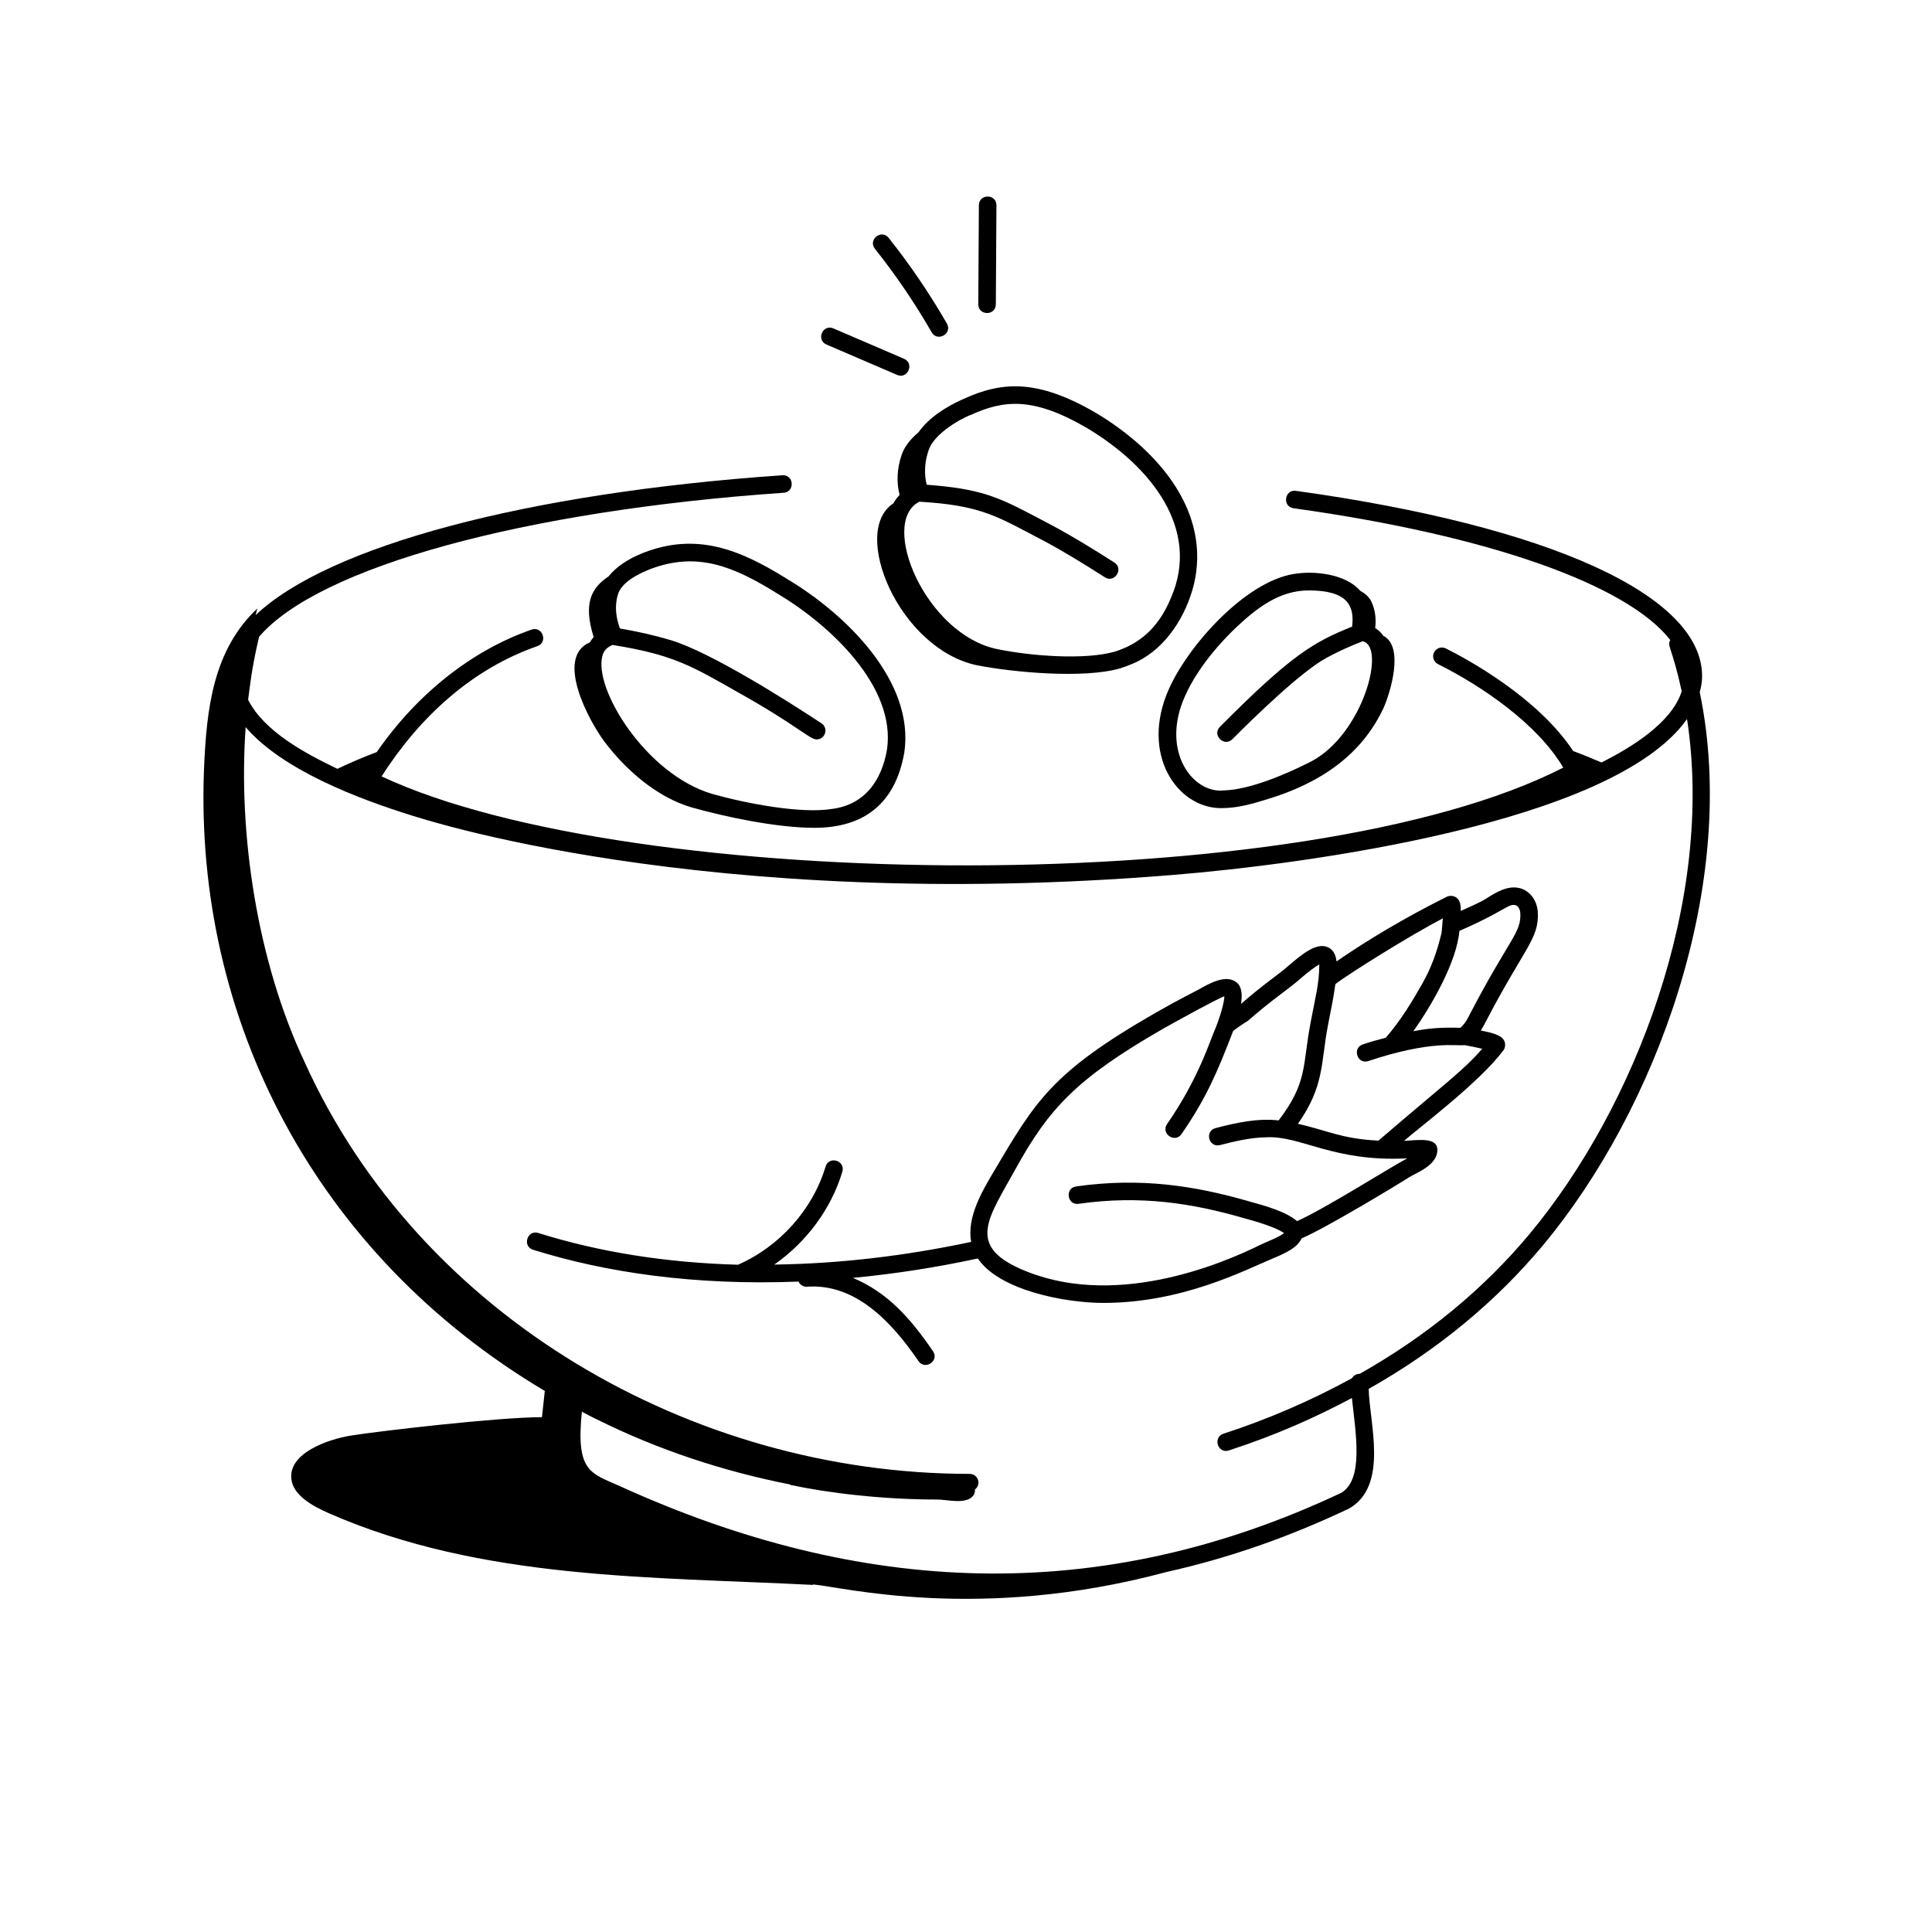 <svg xmlns="http://www.w3.org/2000/svg" xmlns:xlink="http://www.w3.org/1999/xlink" width="400" zoomAndPan="magnify" viewBox="0 0 300 300" height="400" preserveAspectRatio="xMidYMid meet" version="1.0"><path fill="currentColor" d="M 84.668 216.027 L 84.59 216.027 C 84.02 221.16 84.219 219.645 84.16 220.059 C 77.379 220.059 59.168 222.188 54.75 222.875 C 50.84 223.461 44.738 225.688 45.246 229.68 C 45.52 232.145 48.414 233.824 51.113 234.996 C 74.812 245.363 101.133 244.816 126.242 246.105 L 126.242 246.031 C 130.785 246.406 152.016 251.91 181.031 244.125 C 191.188 241.859 200.535 238.496 209.531 234.219 C 215.664 230.641 212.629 220.914 212.531 215.664 C 223.137 209.676 232.242 202.191 239.633 193.32 C 257.156 172.277 270.129 137.25 263.934 107.484 C 264.164 106.656 264.301 105.82 264.301 104.992 C 264.301 92.465 240.727 81.707 201.238 76.219 C 199.469 75.953 199.062 78.668 200.863 78.922 C 231.223 83.137 252.699 90.82 259.359 99.379 C 258.824 100.375 259.582 100.273 261.137 107.332 C 259.594 112.25 253.277 116.082 248.676 118.402 C 247.27 117.789 245.816 117.184 244.281 116.625 C 238.828 108.312 227.809 102.336 224.508 100.688 C 223.84 100.355 223.02 100.621 222.684 101.297 C 222.344 101.969 222.617 102.789 223.293 103.125 C 230.152 106.551 238.746 112.422 242.742 119.195 C 202.762 139.688 98.023 138.727 59.254 120.559 C 65.203 111.25 73.348 103.848 83.434 100.336 C 85.133 99.746 84.25 97.176 82.539 97.766 C 73.273 100.988 64.758 107.742 58.5 116.781 C 56.5 117.531 54.488 118.391 52.391 119.383 C 47.41 116.988 41.055 113.621 38.527 108.664 C 38.801 106.719 39.031 103.93 40.234 98.871 C 49.48 88.066 81.363 79.301 121.676 76.516 C 123.461 76.395 123.309 73.688 121.488 73.797 C 81.797 76.539 51.016 84.777 39.691 95.516 C 39.785 95.172 39.867 94.812 39.965 94.477 C 33.121 100.93 32.066 109.922 31.676 119.465 C 30.16 158.211 48.895 194.789 84.668 216.027 Z M 64.086 126.676 C 64.449 126.73 108.906 141.859 182.164 135.859 C 202.148 134.23 250.484 127.93 261.961 111.652 C 266.277 139.734 253.922 171.898 237.539 191.574 C 230.34 200.215 221.457 207.508 211.102 213.344 C 211.094 213.344 211.086 213.336 211.074 213.336 C 210.578 213.336 210.164 213.617 209.926 214.012 C 203.516 217.516 196.934 220.359 189.977 222.629 C 188.277 223.188 189.094 225.789 190.824 225.223 C 198.367 222.758 204.227 220.102 209.922 217.082 C 210.52 222.598 211.785 229.727 208.262 231.809 C 170.516 249.617 133.48 247.676 96.379 230.824 C 91.711 228.715 89.395 228.637 90.352 219.207 C 91.074 219.59 91.797 219.988 92.531 220.332 C 92.57 220.371 92.648 220.371 92.688 220.41 C 92.695 220.41 92.703 220.41 92.711 220.414 C 102.172 225.121 112.312 228.469 122.707 230.512 L 122.723 230.578 C 128.836 231.879 137.195 232.848 145.602 232.848 C 147.051 232.848 149.906 233.629 151.039 232.34 C 151.344 232 151.418 231.633 151.387 231.289 C 152.445 230.473 151.848 228.863 150.57 228.863 C 107.398 228.863 65.172 204.453 47.301 164.918 C 39.973 149.379 36.953 129.621 38.145 112.91 C 43.848 119.582 55.711 124.078 64.086 126.676 Z M 64.086 126.676 " fill-opacity="1" fill-rule="nonzero"/><path fill="currentColor" d="M 91.598 99.734 C 86.039 102.129 91.617 112.188 93.859 115.164 C 97.184 119.582 102.035 123.809 107.391 125.371 C 112.676 126.867 120.68 128.543 126.441 128.543 C 134.242 128.543 139.035 124.723 140.422 116.848 C 142.043 105.859 131.477 95.402 122.117 89.84 C 114.719 85.215 108.086 82.691 99.98 85.809 C 97.492 86.77 95.664 88.051 94.504 89.492 C 91.828 91.293 90.527 93.648 92.188 98.938 C 91.957 99.176 91.777 99.449 91.598 99.734 Z M 101.102 88.32 C 108.223 85.684 113.762 87.832 120.695 92.164 C 128.953 97.07 139.172 106.664 137.73 116.414 C 136.875 121.293 134.223 124.922 129.297 125.594 C 124.352 126.441 115.488 124.668 110.594 123.281 C 100.332 120.266 92.086 106.922 93.555 101.785 C 93.766 101.043 94.219 100.547 95.098 100.145 C 104.617 101.668 107.441 103.441 114.695 107.559 C 123.797 112.656 125.711 114.816 126.805 114.816 C 128.156 114.816 128.684 113.055 127.559 112.316 C 122.176 108.77 110.309 101.246 104.129 99.395 C 101.547 98.625 98.902 98.043 96.258 97.59 C 96.176 97.219 95.184 95.039 95.922 92.398 C 96.445 90.402 99.184 89.066 101.102 88.32 Z M 101.102 88.32 " fill-opacity="1" fill-rule="nonzero"/><path fill="currentColor" d="M 151.742 103.312 C 157.457 104.418 168.262 105.402 173.902 103.793 C 174.824 103.496 175.703 103.16 176.594 102.738 C 181.082 100.52 184.133 95.715 185.375 90.805 C 188.059 79.633 180.109 70.078 170.188 64.121 C 161.098 58.836 155.602 59.191 149.531 61.988 C 149.438 62.023 149.344 62.066 149.258 62.109 L 149.254 62.105 C 146.984 63.152 144.238 64.816 142.625 67.129 C 141.402 68.156 140.449 69.328 140.012 70.617 C 139.27 72.762 139.191 74.941 139.691 76.852 C 139.312 77.246 138.984 77.68 138.715 78.168 C 131.977 82.559 139.641 100.801 151.742 103.312 Z M 150.672 64.465 C 155.906 62.051 160.48 61.621 168.797 66.469 C 178.793 72.457 186.438 82.191 181.848 92.785 C 179.797 97.801 176.641 100.055 173.113 101.184 C 168.426 102.52 160.102 101.867 154.906 100.805 C 143.73 98.566 136.422 81.098 142.762 77.906 C 151.418 78.41 154.293 79.875 159.727 82.742 C 161.184 83.562 163.691 84.605 171.559 89.637 C 173.082 90.605 174.543 88.312 173.027 87.34 C 165.062 82.254 162.316 81.074 161 80.332 C 154.895 77.109 152.258 75.902 143.898 75.27 C 143.473 73.629 143.57 71.695 144.191 69.926 C 145.328 66.621 151.035 64.238 150.672 64.465 Z M 150.672 64.465 " fill-opacity="1" fill-rule="nonzero"/><path fill="currentColor" d="M 212.91 93.34 C 212.559 92.66 211.941 92.137 211.191 91.719 C 208.98 89.137 204.094 88.559 200.793 89.145 C 193.363 90.402 184.566 100.125 181.512 106.98 C 176.98 117.094 182.781 125.488 189.609 125.488 C 192.254 125.488 194.551 124.797 196.922 124.055 C 206.703 121.074 211.996 115.934 214.789 110.039 C 215.871 107.656 218.117 100.406 214.793 98.719 C 214.469 98.227 214.043 97.836 213.539 97.527 C 213.719 96.113 213.543 94.641 212.91 93.34 Z M 184.004 108.094 C 186.066 103.461 189.797 99.488 191.828 97.539 C 195.199 94.355 198.699 91.68 203.211 91.68 C 209.207 91.68 210.363 94.02 209.953 97.305 C 204.012 99.691 200.57 101.641 189.43 112.859 C 188.16 114.137 190.098 116.055 191.367 114.777 C 194.539 111.586 202.008 104.301 205.98 102.145 C 207.781 101.168 209.672 100.316 211.59 99.574 C 215.301 100.359 211.656 113.953 203.645 118.215 C 199.812 120.191 194.012 122.641 190.09 122.73 C 185.281 123.312 180.141 116.707 184.004 108.094 Z M 184.004 108.094 " fill-opacity="1" fill-rule="nonzero"/><path fill="currentColor" d="M 82.773 194.059 C 93.977 197.578 107.859 199.641 123.992 199.004 C 124.227 199.508 124.754 199.844 125.316 199.797 C 132.797 199.27 138.41 205.191 142.625 211.355 C 143.629 212.82 145.902 211.316 144.875 209.816 C 141.453 204.812 137.883 200.703 132.434 198.43 C 138.812 197.82 145.289 196.832 151.844 195.414 C 155.125 200.348 165.367 202.316 171.324 202.316 C 183.66 202.316 193.336 197.199 197.785 195.352 C 199.391 194.676 201.465 193.781 202.102 192.305 C 205.895 190.684 217.223 183.836 218.695 182.875 C 219.965 182.059 223.254 180.965 223.191 178.488 C 223.137 176.508 220.043 177.066 218.027 177.148 C 220.445 175.023 229.859 167.973 233.484 163.047 C 233.734 162.672 233.789 162.125 233.617 161.711 C 233.18 160.633 231.496 160.359 229.949 160.012 C 230.539 159.027 230.504 159.023 230.703 158.66 C 236.777 147.016 239 145.805 238.793 141.605 C 238.629 139.598 237.391 138.246 235.949 137.902 C 234.078 137.449 232.234 138.613 230.883 139.461 C 230.52 139.648 230.785 139.703 226.828 141.449 C 226.836 140.215 226.621 139.746 226.176 139.402 C 225.762 139.078 225.129 139.016 224.664 139.246 C 218.27 142.418 212.148 146.09 207.535 149.289 C 207.406 147.973 206.781 147.352 206.223 147.102 C 204.477 146.297 202.301 148.02 199.848 150.16 C 198.656 151.203 196.012 152.992 192.707 155.883 C 193.07 153.465 192.332 152.805 192.008 152.547 C 190.387 151.242 187.883 152.656 186.055 153.691 C 185.914 153.773 183.027 155.203 179.352 157.316 C 163.281 166.551 160.789 170.984 154.316 181.91 C 152.414 185.121 150.125 189.047 150.797 192.84 C 140.371 195.066 130.133 196.23 120.23 196.363 C 125.211 192.887 129.066 187.727 130.801 181.938 C 131.316 180.211 128.711 179.418 128.191 181.156 C 126.184 187.855 121.008 193.59 114.59 196.387 C 103.465 196.078 93.035 194.426 83.59 191.457 C 81.883 190.914 81.047 193.52 82.773 194.059 Z M 235.312 140.551 C 235.793 140.664 236.031 141.293 236.074 141.789 C 236.227 144.879 234.449 145.598 228.285 157.398 C 227.988 157.953 227.621 158.863 226.75 159.602 C 224.168 159.5 221.902 159.641 219.457 160.129 C 222.281 156.172 226.203 149.379 226.613 144.551 L 227.293 144.246 C 233.543 141.5 234.23 140.277 235.312 140.551 Z M 224.039 142.609 C 223.891 144.461 223.871 144.699 223.828 144.922 C 223.09 147.984 222.219 150.293 220.914 152.629 C 219.367 155.379 217.473 158.52 215.176 161.141 C 213.977 161.441 212.793 161.781 211.621 162.172 C 209.922 162.734 210.758 165.34 212.48 164.758 C 222.328 161.484 226.066 162.465 227.402 162.285 C 228.449 162.484 229.168 162.613 230.156 162.852 C 227.23 166.238 224.562 168.09 214.043 177.117 C 208.285 176.828 206.254 175.57 201.539 174.504 C 205.676 168.637 205.086 165.051 206.195 159.254 C 206.586 157.129 206.992 155.473 207.355 152.816 C 209.203 151.355 219.039 145.188 224.039 142.609 Z M 157.715 181.48 C 162.91 172.07 167.223 167.426 180.711 159.68 C 181.57 159.184 189.238 154.949 190.121 154.703 C 190.102 155.609 189.516 157.75 188.73 159.691 C 187.926 161.402 186.289 167.211 181.223 174.543 C 180.199 176.027 182.445 177.574 183.469 176.09 C 187.305 170.535 189.043 166.441 191.484 160.09 C 192.137 159.582 192.832 159.09 193.785 158.508 C 197.379 155.348 200.199 153.473 201.641 152.211 C 203.145 150.898 204.223 150.082 204.863 149.77 C 204.855 152.805 204.18 155.133 203.516 158.75 C 202.223 165.5 203.082 168.039 198.547 173.977 C 195.215 173.617 192.039 174.32 188.754 175.168 C 187.027 175.613 187.66 178.238 189.434 177.809 C 191.727 177.219 194.168 176.637 196.633 176.598 C 201.996 176.309 207.012 180.465 218.512 179.871 C 215.879 181.25 205.746 187.688 201.406 189.617 C 199.348 187.797 194.559 186.773 193.676 186.465 C 185.414 184.109 177.082 182.816 167.105 184.227 C 165.312 184.48 165.711 187.195 167.488 186.926 C 177.125 185.555 185.117 186.855 192.926 189.086 C 193.555 189.293 197.684 190.293 199.387 191.473 C 198.559 192.152 196.531 192.883 195.828 193.238 C 189.305 196.484 172.59 203.352 158.352 196.984 C 150.051 193.27 153.621 188.926 157.715 181.48 Z M 157.715 181.48 " fill-opacity="1" fill-rule="nonzero"/><path fill="currentColor" d="M 128.336 53.5 L 139.297 58.215 C 140.953 58.934 142.031 56.422 140.375 55.711 L 129.41 50.996 C 127.75 50.281 126.68 52.785 128.336 53.5 Z M 128.336 53.5 " fill-opacity="1" fill-rule="nonzero"/><path fill="currentColor" d="M 147.031 50.238 C 144.355 45.59 141.316 41.117 137.992 36.938 C 136.887 35.527 134.734 37.215 135.859 38.633 C 139.098 42.707 142.062 47.066 144.668 51.598 C 145.574 53.16 147.93 51.801 147.031 50.238 Z M 147.031 50.238 " fill-opacity="1" fill-rule="nonzero"/><path fill="currentColor" d="M 154.633 47.25 C 154.633 46.887 154.727 32.418 154.727 31.883 C 154.73 30.07 152.008 30.059 152 31.875 C 152 33.066 151.91 46.875 151.906 47.238 C 151.902 49.055 154.625 49.062 154.633 47.25 Z M 154.633 47.25 " fill-opacity="1" fill-rule="nonzero"/></svg>